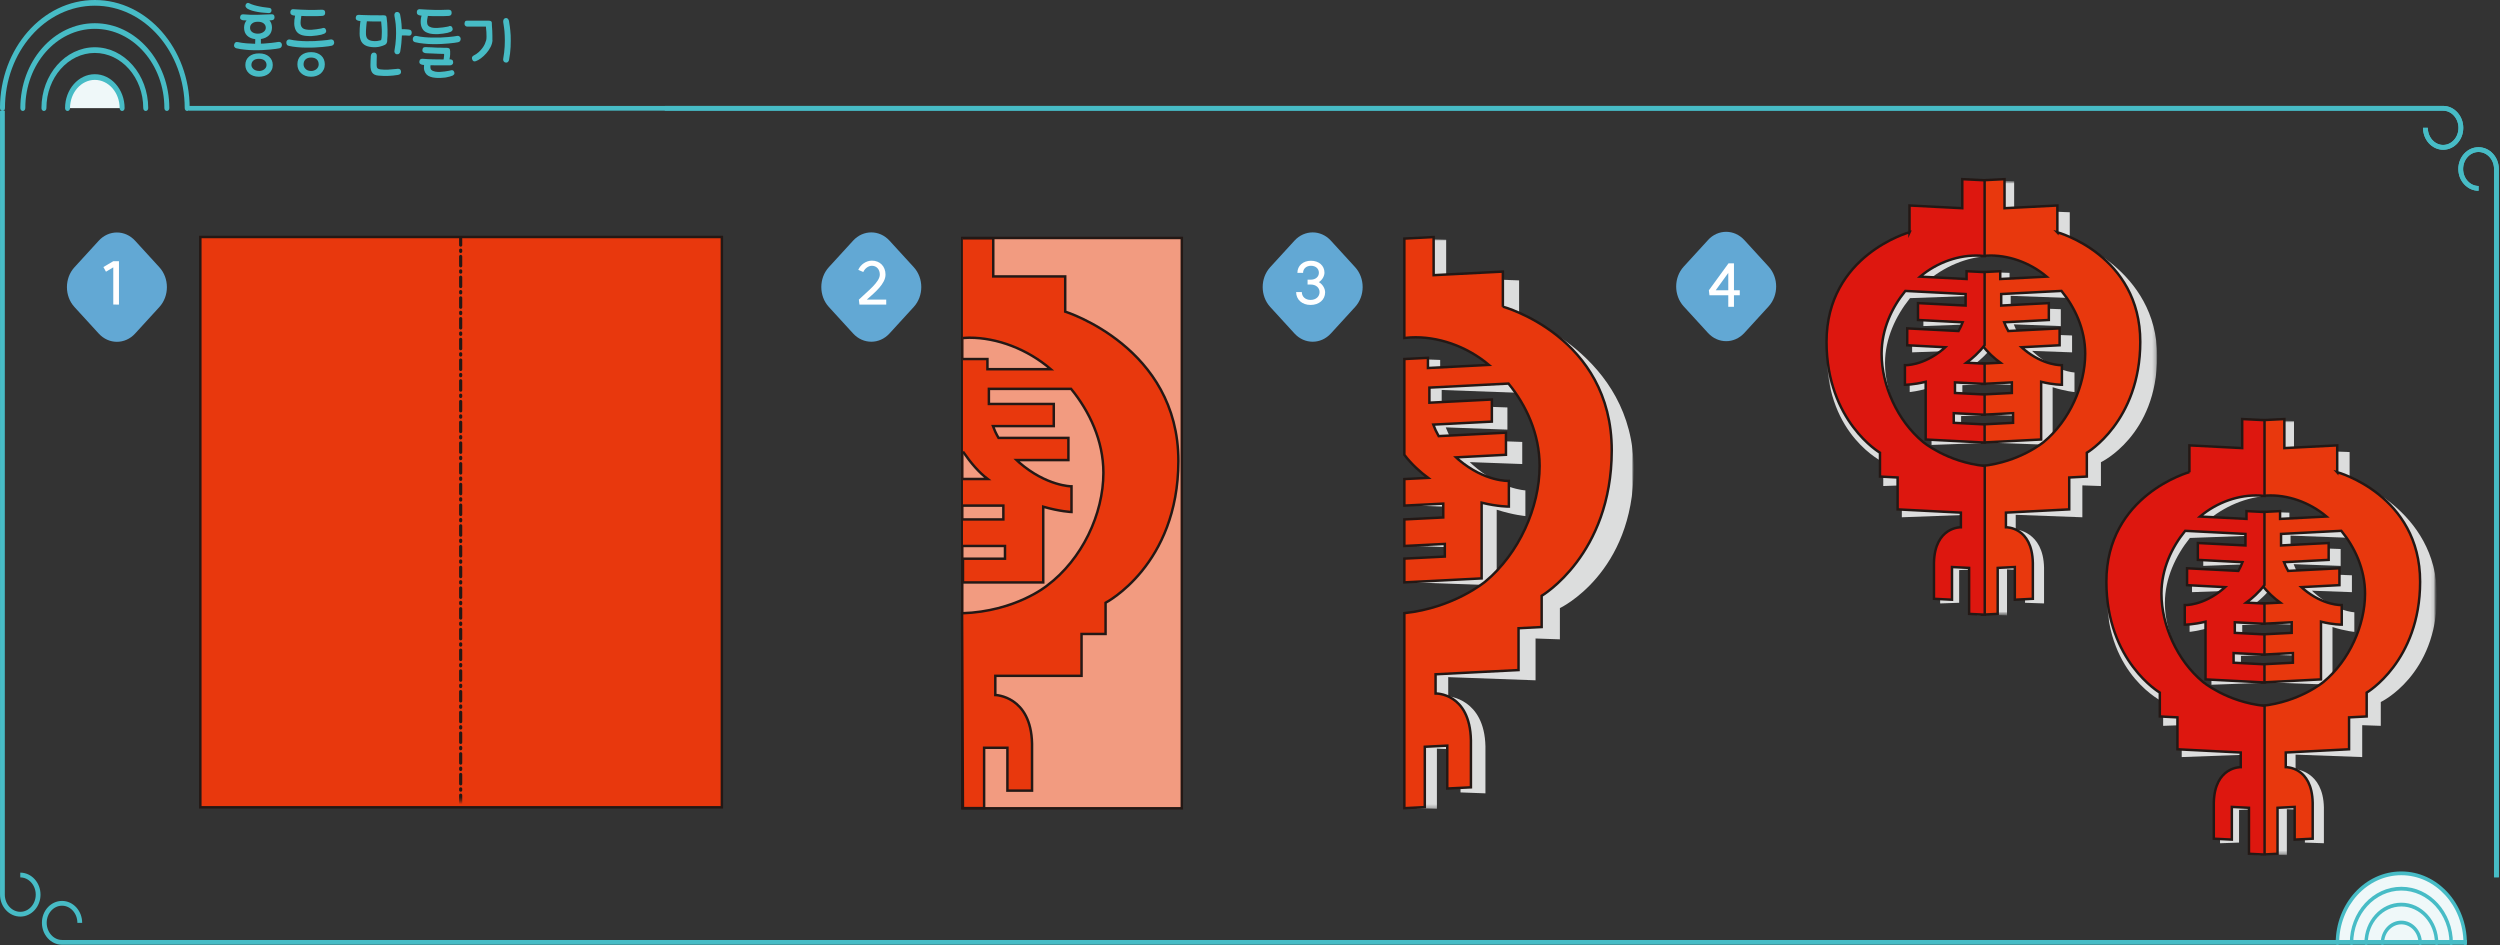 <svg width="701" height="265" viewBox="0 0 701 265" fill="none" xmlns="http://www.w3.org/2000/svg">
<rect x="0" y="0" width="701" height="265" fill="#333333" stroke="none"/>
<path d="M0 30.322C0 13.602 11.93 0 26.591 0C41.253 0 53.183 13.602 53.183 30.322C53.183 30.767 52.877 31.119 52.487 31.119C52.097 31.119 51.791 30.767 51.791 30.322C51.791 14.493 40.49 1.596 26.591 1.596C12.693 1.596 1.392 14.474 1.392 30.322C1.392 30.767 1.086 31.119 0.696 31.119C0.305 31.119 0 30.767 0 30.322Z" fill="#47BCC6"/>
<path d="M5.702 30.316C5.702 17.178 15.069 6.508 26.592 6.508C38.114 6.508 47.481 17.196 47.481 30.316C47.481 30.761 47.176 31.114 46.786 31.114C46.395 31.114 46.09 30.761 46.09 30.316C46.09 18.069 37.351 8.085 26.592 8.085C15.833 8.085 7.094 18.05 7.094 30.316C7.094 30.761 6.788 31.114 6.398 31.114C6.008 31.114 5.702 30.761 5.702 30.316Z" fill="#47BCC6"/>
<path d="M11.624 30.322C11.624 20.914 18.344 13.25 26.591 13.25C34.839 13.25 41.559 20.914 41.559 30.322C41.559 30.767 41.253 31.12 40.863 31.12C40.472 31.12 40.167 30.767 40.167 30.322C40.167 21.786 34.075 14.846 26.591 14.846C19.108 14.846 13.015 21.786 13.015 30.322C13.015 30.767 12.71 31.12 12.32 31.12C11.93 31.12 11.624 30.767 11.624 30.322Z" fill="#47BCC6"/>
<path d="M34.245 30.315C34.245 25.491 30.817 21.594 26.592 21.594C22.366 21.594 18.939 25.509 18.939 30.315" fill="#EFF8F9"/>
<path d="M18.242 30.324C18.242 25.073 21.992 20.805 26.591 20.805C31.19 20.805 34.94 25.073 34.94 30.324C34.94 30.77 34.635 31.122 34.245 31.122C33.854 31.122 33.549 30.77 33.549 30.324C33.549 25.945 30.426 22.401 26.591 22.401C22.756 22.401 19.634 25.963 19.634 30.324C19.634 30.77 19.328 31.122 18.938 31.122C18.548 31.122 18.242 30.77 18.242 30.324Z" fill="#47BCC6"/>
<path d="M0.679 31.047V250.85C0.679 253.893 2.953 256.343 5.702 256.343C8.451 256.343 10.691 253.875 10.691 250.85C10.691 247.825 8.434 245.357 5.685 245.357" stroke="#47BCC6" stroke-width="1.341" stroke-miterlimit="10"/>
<path d="M700 245.977V47.384C700 44.377 697.726 41.947 694.977 41.947C692.228 41.947 689.988 44.377 689.988 47.384C689.988 50.39 692.244 52.821 694.994 52.821M52.912 30.367H685.049C687.798 30.367 690.021 32.854 690.021 35.86C690.021 38.866 687.798 41.316 685.049 41.316C682.3 41.316 680.077 38.847 680.077 35.841" stroke="#47BCC6" stroke-width="1.341" stroke-miterlimit="10"/>
<path d="M699.999 245.977V47.384C699.999 44.377 697.725 41.947 694.976 41.947C692.227 41.947 689.987 44.377 689.987 47.384C689.987 50.39 692.244 52.821 694.993 52.821M186.412 30.367H685.066C687.815 30.367 690.038 32.854 690.038 35.86C690.038 38.866 687.815 41.316 685.066 41.316C682.317 41.316 680.094 38.847 680.094 35.841" stroke="#47BCC6" stroke-width="1.341" stroke-miterlimit="10"/>
<path d="M691.243 264.471C691.243 253.652 683.217 244.875 673.323 244.875C663.43 244.875 655.403 253.652 655.403 264.471" fill="#EFF8F9"/>
<path d="M654.928 264.467C654.928 253.37 663.175 244.352 673.323 244.352C683.471 244.352 691.718 253.37 691.718 264.467C691.718 264.764 691.497 265.005 691.226 265.005C690.954 265.005 690.751 264.764 690.751 264.467C690.751 253.964 682.928 245.409 673.323 245.409C663.718 245.409 655.895 253.964 655.895 264.467C655.895 264.764 655.674 265.005 655.42 265.005C655.165 265.005 654.945 264.764 654.945 264.467" fill="#47BCC6"/>
<path d="M687.306 264.467C687.306 256.024 681.044 249.195 673.34 249.195C665.636 249.195 659.374 256.043 659.374 264.467" fill="#EFF8F9"/>
<path d="M658.882 264.466C658.882 255.745 665.364 248.656 673.34 248.656C681.316 248.656 687.798 255.745 687.798 264.466C687.798 264.763 687.578 265.005 687.323 265.005C687.068 265.005 686.831 264.763 686.831 264.466C686.831 256.339 680.773 249.714 673.34 249.714C665.907 249.714 659.849 256.339 659.849 264.466C659.849 264.763 659.628 265.005 659.374 265.005C659.119 265.005 658.899 264.763 658.899 264.466" fill="#47BCC6"/>
<path d="M683.198 264.456C683.198 258.5 678.769 253.656 673.322 253.656C667.874 253.656 663.445 258.5 663.445 264.456" fill="#EFF8F9"/>
<path d="M662.972 264.455C662.972 258.202 667.621 253.117 673.34 253.117C679.059 253.117 683.709 258.202 683.709 264.455C683.709 264.752 683.488 264.993 683.217 264.993C682.945 264.993 682.741 264.752 682.741 264.455C682.741 258.795 678.533 254.175 673.34 254.175C668.148 254.175 663.939 258.777 663.939 264.455C663.939 264.752 663.718 264.993 663.464 264.993C663.209 264.993 662.989 264.752 662.989 264.455" fill="#47BCC6"/>
<path d="M678.616 264.462C678.616 261.27 676.241 258.672 673.322 258.672C670.403 258.672 668.027 261.27 668.027 264.462" fill="#EFF8F9"/>
<path d="M667.554 264.458C667.554 260.969 670.15 258.148 673.323 258.148C676.497 258.148 679.11 260.988 679.11 264.458C679.11 264.755 678.889 264.996 678.618 264.996C678.346 264.996 678.143 264.755 678.143 264.458C678.143 261.563 675.988 259.188 673.323 259.188C670.659 259.188 668.504 261.544 668.504 264.458C668.504 264.755 668.283 264.996 668.029 264.996C667.774 264.996 667.554 264.755 667.554 264.458Z" fill="#47BCC6"/>
<path d="M27.684 67.499L20.88 74.939C18.064 78.019 18.064 83.012 20.88 86.092L27.684 93.532C30.5 96.612 35.067 96.612 37.883 93.532L44.687 86.092C47.503 83.012 47.503 78.019 44.687 74.939L37.883 67.499C35.067 64.419 30.5 64.419 27.684 67.499Z" fill="#62A8D4"/>
<mask id="mask0_2_52014" style="mask-type:luminance" maskUnits="userSpaceOnUse" x="18" y="65" width="29" height="31">
<path d="M27.676 67.32L20.872 74.761C18.055 77.841 18.055 82.833 20.872 85.913L27.676 93.355C30.493 96.435 35.058 96.435 37.875 93.355L44.68 85.913C47.497 82.833 47.497 77.841 44.68 74.761L37.875 67.32C36.467 65.779 34.617 65 32.767 65C30.918 65 29.068 65.779 27.659 67.32" fill="white"/>
</mask>
<g mask="url(#mask0_2_52014)">
<path d="M33.359 73.232V85.409L31.763 85.392V74.962L29.714 76.188L28.992 74.878L31.78 73.232H33.359Z" fill="white"/>
</g>
<path d="M239.213 67.476L232.409 74.915C229.593 77.995 229.593 82.989 232.409 86.069L239.213 93.509C242.029 96.589 246.596 96.589 249.412 93.509L256.216 86.069C259.033 82.989 259.033 77.995 256.216 74.915L249.412 67.476C246.596 64.396 242.029 64.396 239.213 67.476Z" fill="#62A8D4"/>
<mask id="mask1_2_52014" style="mask-type:luminance" maskUnits="userSpaceOnUse" x="230" y="65" width="29" height="31">
<path d="M239.204 67.32L232.399 74.761C229.582 77.841 229.582 82.833 232.399 85.913L239.204 93.355C242.021 96.435 246.586 96.435 249.403 93.355L256.207 85.913C259.024 82.833 259.024 77.841 256.207 74.761L249.403 67.32C247.994 65.779 246.144 65 244.295 65C242.445 65 240.595 65.779 239.187 67.32" fill="white"/>
</mask>
<g mask="url(#mask1_2_52014)">
<path d="M240.823 84.015C243.258 81.663 246.701 79.093 246.701 76.994C246.701 75.55 245.794 74.525 244.484 74.525C243.51 74.525 242.519 75.247 242.065 76.272L240.655 75.667C241.31 74.139 242.905 73.081 244.484 73.081C246.735 73.081 248.297 74.693 248.297 76.994C248.297 79.564 245.357 81.982 243.04 84.015H248.498V85.409H240.991L240.823 84.015Z" fill="white"/>
</g>
<path d="M362.973 67.476L356.169 74.915C353.353 77.995 353.353 82.989 356.169 86.069L362.973 93.509C365.789 96.589 370.356 96.589 373.172 93.509L379.976 86.069C382.792 82.989 382.792 77.995 379.976 74.915L373.172 67.476C370.356 64.396 365.789 64.396 362.973 67.476Z" fill="#62A8D4"/>
<mask id="mask2_2_52014" style="mask-type:luminance" maskUnits="userSpaceOnUse" x="354" y="65" width="29" height="31">
<path d="M362.918 67.32L356.113 74.761C353.296 77.841 353.296 82.833 356.113 85.913L362.918 93.355C365.735 96.435 370.299 96.435 373.116 93.355L379.921 85.913C382.738 82.833 382.738 77.841 379.921 74.761L373.116 67.32C371.708 65.779 369.858 65 368.008 65C366.159 65 364.309 65.779 362.901 67.32" fill="white"/>
</mask>
<g mask="url(#mask2_2_52014)">
<path d="M369.818 79.11C370.91 79.749 371.565 80.941 371.565 81.966C371.565 84.031 369.886 85.509 367.484 85.509C365.116 85.509 363.436 84.015 363.436 81.898H365.032C365.032 83.192 366.039 84.099 367.484 84.099C368.962 84.099 370.003 83.192 370.003 81.898C370.003 80.655 368.979 79.782 367.517 79.782H366.644V78.422H367.534C368.878 78.422 369.818 77.615 369.818 76.49C369.818 75.331 368.911 74.525 367.601 74.525C366.291 74.525 365.384 75.348 365.384 76.507H363.789C363.789 74.508 365.367 73.114 367.601 73.114C369.818 73.114 371.38 74.492 371.38 76.44C371.38 77.364 370.809 78.472 369.818 79.11Z" fill="white"/>
</g>
<path d="M478.918 67.32L472.113 74.761C469.296 77.841 469.296 82.833 472.113 85.913L478.918 93.355C481.735 96.435 486.299 96.435 489.116 93.355L495.921 85.913C498.738 82.833 498.738 77.841 495.921 74.761L489.116 67.32C487.708 65.779 485.858 65 484.008 65C482.159 65 480.309 65.779 478.901 67.32" fill="#62A8D4"/>
<path d="M486.203 73.84V81.398H487.832V82.792H486.203V86.034H484.607V82.792H479.333L479.165 81.398L484.674 73.84H486.203ZM481.08 81.398H484.607V76.527L481.08 81.398Z" fill="white"/>
<path d="M691.736 264.238H17.395C14.646 264.238 12.423 261.751 12.423 258.745C12.423 255.739 14.646 253.289 17.395 253.289C20.144 253.289 22.367 255.757 22.367 258.763" stroke="#47BCC6" stroke-width="1.341" stroke-miterlimit="10"/>
<path d="M202.415 66.453H56.17V226.374H202.415V66.453Z" fill="#E8380D"/>
<path d="M202.415 66.453H56.17V226.374H202.415V66.453Z" stroke="#231815" stroke-width="0.696" stroke-miterlimit="10"/>
<path d="M331.384 66.727H269.818V226.648H331.384V66.727Z" fill="#F29B80"/>
<path d="M331.384 66.727H269.818V226.648H331.384V66.727Z" stroke="#231815" stroke-width="0.696" stroke-miterlimit="10"/>
<mask id="mask3_2_52014" style="mask-type:luminance" maskUnits="userSpaceOnUse" x="262" y="54" width="75" height="181">
<path d="M336.729 54.188H262.656V234.038H336.729V54.188Z" fill="white"/>
</mask>
<g mask="url(#mask3_2_52014)">
<path d="M270.022 141.771H281.341V145.649H270.022M270.022 126.628C272.262 129.876 274.519 132.492 276.946 134.311H270.022M270.022 94.785C270.616 94.748 271.21 94.692 271.821 94.692C279.627 94.692 288.061 97.884 294.645 103.525H276.878V100.668H270.005M270.022 153.09H281.799V156.653H270.022V163.315H292.524V142.086C297.241 143.441 300.449 143.57 300.449 143.57V136.371C300.449 136.371 293.525 136.371 285.77 129.672C285.515 129.449 285.295 129.226 285.057 129.004H299.583V122.787H279.983C279.305 121.618 278.795 120.505 278.422 119.484H295.477V113.268H277.285V109.037H300.33C305.489 115.364 309.392 123.566 309.392 132.566C309.392 144.183 303.384 156.876 293.593 164.205C293.593 164.205 284.803 171.461 269.768 171.962L270.005 226.593H275.945V209.669H282.478V221.694H289.385V208.537C289.113 195.121 279.084 194.88 279.084 194.88V189.498H303.266V177.77H310.003V169.012C310.003 169.012 330.366 158.527 330.417 129.3C330.468 97.309 298.684 87.381 298.684 87.381V77.509H278.507V66.82H269.988" fill="#E8380D"/>
<path d="M270.022 141.771H281.341V145.649H270.022M270.022 126.628C272.262 129.876 274.519 132.492 276.946 134.311H270.022M270.022 94.785C270.616 94.748 271.21 94.692 271.821 94.692C279.627 94.692 288.061 97.884 294.645 103.525H276.878V100.668H270.005M270.022 153.09H281.799V156.653H270.022V163.315H292.524V142.086C297.241 143.441 300.449 143.57 300.449 143.57V136.371C300.449 136.371 293.525 136.371 285.77 129.672C285.515 129.449 285.295 129.226 285.057 129.004H299.583V122.787H279.983C279.305 121.618 278.795 120.505 278.422 119.484H295.477V113.268H277.285V109.037H300.33C305.489 115.364 309.392 123.566 309.392 132.566C309.392 144.183 303.384 156.876 293.593 164.205C293.593 164.205 284.803 171.461 269.768 171.962L270.005 226.593H275.945V209.669H282.478V221.694H289.385V208.537C289.113 195.121 279.084 194.88 279.084 194.88V189.498H303.266V177.77H310.003V169.012C310.003 169.012 330.366 158.527 330.417 129.3C330.468 97.309 298.684 87.381 298.684 87.381V77.509H278.507V66.82H269.988" stroke="#231815" stroke-width="0.696" stroke-miterlimit="10"/>
</g>
<mask id="mask4_2_52014" style="mask-type:luminance" maskUnits="userSpaceOnUse" x="389" y="54" width="73" height="181">
<path d="M461.845 54.188H389.69V234.038H461.845V54.188Z" fill="white"/>
</mask>
<g mask="url(#mask4_2_52014)">
<g style="mix-blend-mode:multiply">
<mask id="mask5_2_52014" style="mask-type:luminance" maskUnits="userSpaceOnUse" x="396" y="66" width="63" height="161">
<path d="M458.094 66.875H396.867V226.852H458.094V66.875Z" fill="white"/>
</mask>
<g mask="url(#mask5_2_52014)">
<mask id="mask6_2_52014" style="mask-type:luminance" maskUnits="userSpaceOnUse" x="396" y="66" width="63" height="161">
<path d="M458.094 66.875H396.867V226.852H458.094V66.875Z" fill="white"/>
</mask>
<g mask="url(#mask6_2_52014)">
<path d="M425.954 88.493V78.621L405.505 77.879V67.191L396.851 66.875V94.747C397.478 94.747 398.259 94.747 398.7 94.747C406.608 95.025 415.144 98.533 421.83 104.434L403.825 103.784V100.926L396.851 100.667V127.518C399.023 130.431 401.653 132.862 403.876 134.588L396.851 134.328V141.77L408.339 142.196V146.075L396.851 145.648V153.089L408.814 153.534V157.079L396.851 156.652V163.314L419.675 164.149V142.92C424.443 144.442 427.718 144.701 427.718 144.701V137.501C427.718 137.501 420.71 137.242 412.853 130.264C412.598 130.042 412.378 129.801 412.123 129.578L426.836 130.116V123.918L406.981 123.194C406.303 122.007 405.777 120.875 405.386 119.836L422.678 120.467V114.25L404.249 113.582V109.351L427.6 110.205C432.826 116.718 436.78 125.069 436.78 134.068C436.78 145.685 430.688 158.155 420.778 165.114C420.778 165.114 411.546 171.72 396.868 171.943V226.629L402.909 226.852V209.928L409.527 210.169V222.194L416.518 222.454V209.297C416.247 195.881 406.082 195.25 406.082 195.25V189.868L430.569 190.759V179.031L437.391 179.272V170.514C437.391 170.514 458.026 160.79 458.077 131.545C458.128 99.553 425.937 88.456 425.937 88.456" fill="#DCDDDD"/>
</g>
</g>
</g>
<path d="M421.405 86.027V76.155L401.992 77.157V66.469L393.778 66.896V94.768C394.372 94.712 395.119 94.638 395.526 94.619C403.027 94.23 411.155 96.994 417.502 102.32L400.396 103.192V100.335L393.778 100.669V127.52C395.832 130.248 398.343 132.438 400.447 133.996L393.778 134.33V141.772L404.69 141.215V145.093L393.778 145.65V153.091L405.131 152.516V156.06L393.778 156.635V163.297L415.449 162.184V140.955C419.979 142.068 423.085 142.05 423.085 142.05V134.85C423.085 134.85 416.433 135.184 408.966 128.875C408.729 128.671 408.508 128.448 408.287 128.244L422.27 127.52V121.322L403.4 122.287C402.755 121.155 402.263 120.079 401.89 119.058L418.316 118.223V112.025L400.804 112.916V108.685L422.983 107.553C427.938 113.621 431.706 121.638 431.706 130.638C431.706 142.254 425.936 155.225 416.501 163.056C416.501 163.056 407.727 170.442 393.778 171.926V226.612L399.514 226.315V209.392L405.81 209.076V221.101L412.445 220.767V207.61C412.19 194.213 402.535 194.454 402.535 194.454V189.072L425.8 187.885V176.157L432.283 175.823V167.064C432.283 167.064 451.882 155.578 451.933 126.332C451.984 94.341 421.405 85.99 421.405 85.99" fill="#E8380D"/>
<path d="M421.405 86.027V76.155L401.992 77.157V66.469L393.778 66.896V94.768C394.372 94.712 395.119 94.638 395.526 94.619C403.027 94.23 411.155 96.994 417.502 102.32L400.396 103.192V100.335L393.778 100.669V127.52C395.832 130.248 398.343 132.438 400.447 133.996L393.778 134.33V141.772L404.69 141.215V145.093L393.778 145.65V153.091L405.131 152.516V156.06L393.778 156.635V163.297L415.449 162.184V140.955C419.979 142.068 423.085 142.05 423.085 142.05V134.85C423.085 134.85 416.433 135.184 408.966 128.875C408.729 128.671 408.508 128.448 408.287 128.244L422.27 127.52V121.322L403.4 122.287C402.755 121.155 402.263 120.079 401.89 119.058L418.316 118.223V112.025L400.804 112.916V108.685L422.983 107.553C427.938 113.621 431.706 121.638 431.706 130.638C431.706 142.254 425.936 155.225 416.501 163.056C416.501 163.056 407.727 170.442 393.778 171.926V226.612L399.514 226.315V209.392L405.81 209.076V221.101L412.445 220.767V207.61C412.19 194.213 402.535 194.454 402.535 194.454V189.072L425.8 187.885V176.157L432.283 175.823V167.064C432.283 167.064 451.882 155.578 451.933 126.332C451.984 94.341 421.405 85.99 421.405 85.99V86.027Z" stroke="#231815" stroke-width="0.696" stroke-miterlimit="10"/>
</g>
<mask id="mask7_2_52014" style="mask-type:luminance" maskUnits="userSpaceOnUse" x="510" y="46" width="173" height="195">
<path d="M682.859 46.805H510.65V240.035H682.859V46.805Z" fill="white"/>
</mask>
<g mask="url(#mask7_2_52014)">
<g style="mix-blend-mode:multiply">
<mask id="mask8_2_52014" style="mask-type:luminance" maskUnits="userSpaceOnUse" x="558" y="50" width="47" height="123">
<path d="M604.867 50.57H558.166V172.562H604.867V50.57Z" fill="white"/>
</mask>
<g mask="url(#mask8_2_52014)">
<mask id="mask9_2_52014" style="mask-type:luminance" maskUnits="userSpaceOnUse" x="558" y="50" width="47" height="123">
<path d="M604.867 50.57H558.166V172.562H604.867V50.57Z" fill="white"/>
</mask>
<g mask="url(#mask9_2_52014)">
<path d="M580.362 67.049V59.515L564.767 58.958V50.812L558.166 50.57V71.818C558.658 71.818 559.235 71.818 559.575 71.818C565.599 72.04 572.115 74.713 577.206 79.203L563.478 78.702V76.513L558.166 76.327V96.813C559.812 99.04 561.831 100.877 563.528 102.195L558.166 102.009V107.688L566.922 108.003V110.972L558.166 110.657V116.335L567.279 116.669V119.378L558.166 119.044V124.129L575.56 124.76V108.578C579.191 109.729 581.686 109.933 581.686 109.933V104.44C581.686 104.44 576.341 104.236 570.35 98.91C570.147 98.725 569.977 98.558 569.79 98.391L581.007 98.799V94.067L565.87 93.51C565.344 92.601 564.954 91.748 564.665 90.95L577.851 91.432V86.7L563.8 86.18V82.952L581.601 83.601C585.589 88.574 588.61 94.939 588.61 101.805C588.61 110.657 583.977 120.158 576.408 125.483C576.408 125.483 569.366 130.512 558.166 130.698V172.394L562.765 172.562V159.665L567.822 159.85V169.017L573.15 169.203V159.164C572.947 148.939 565.208 148.456 565.208 148.456V144.355L583.892 145.042V136.098L589.102 136.283V129.603C589.102 129.603 604.833 122.18 604.867 99.894C604.9 75.51 580.362 67.049 580.362 67.049Z" fill="#DCDDDD"/>
</g>
</g>
</g>
<g style="mix-blend-mode:multiply">
<mask id="mask10_2_52014" style="mask-type:luminance" maskUnits="userSpaceOnUse" x="512" y="50" width="48" height="123">
<path d="M559.016 50.57H512.315V172.562H559.016V50.57Z" fill="white"/>
</mask>
<g mask="url(#mask10_2_52014)">
<mask id="mask11_2_52014" style="mask-type:luminance" maskUnits="userSpaceOnUse" x="512" y="50" width="48" height="123">
<path d="M559.017 50.57H512.316V172.562H559.017V50.57Z" fill="white"/>
</mask>
<g mask="url(#mask11_2_52014)">
<path d="M536.821 67.049V59.515L552.399 58.958V50.812L559 50.57V71.818C558.508 71.818 557.931 71.818 557.592 71.818C551.568 72.04 545.051 74.713 539.96 79.203L553.689 78.702V76.513L559 76.327V96.813C557.354 99.04 555.335 100.877 553.638 102.195L559 102.009V107.688L550.244 108.003V110.972L559 110.657V116.335L549.888 116.669V119.378L559 119.044V124.129L541.606 124.76V108.578C537.975 109.729 535.48 109.933 535.48 109.933V104.44C535.48 104.44 540.826 104.236 546.816 98.91C547.02 98.725 547.19 98.558 547.376 98.391L536.159 98.799V94.067L551.296 93.51C551.822 92.601 552.213 91.748 552.501 90.95L539.316 91.432V86.7L553.366 86.18V82.952L535.565 83.601C531.577 88.574 528.557 94.939 528.557 101.805C528.557 110.657 533.189 120.158 540.758 125.483C540.758 125.483 547.8 130.512 559 130.698V172.394L554.402 172.562V159.665L549.345 159.85V169.017L544.016 169.203V159.164C544.22 148.939 551.958 148.456 551.958 148.456V144.355L533.274 145.042V136.098L528.065 136.283V129.603C528.065 129.603 512.334 122.18 512.3 99.894C512.266 75.51 536.821 67.049 536.821 67.049Z" fill="#DCDDDD"/>
</g>
</g>
</g>
<path d="M576.885 65.154V57.62L562.07 58.381V50.234L555.808 50.55V71.797C556.267 71.76 556.827 71.704 557.149 71.686C562.868 71.389 569.062 73.504 573.898 77.568L560.865 78.236V76.047L555.808 76.306V96.774C557.37 98.853 559.287 100.541 560.899 101.71L555.808 101.97V107.649L564.124 107.222V110.191L555.808 110.618V116.296L564.463 115.851V118.56L555.808 119.005V124.09L572.337 123.236V107.055C575.799 107.908 578.157 107.89 578.157 107.89V102.397C578.157 102.397 573.083 102.657 567.382 97.851C567.195 97.702 567.042 97.535 566.856 97.368L577.513 96.811V92.079L563.122 92.822C562.63 91.968 562.257 91.133 561.968 90.372L574.492 89.723V84.991L561.137 85.677V82.449L578.039 81.576C581.823 86.216 584.691 92.321 584.691 99.187C584.691 108.038 580.279 117.947 573.1 123.904C573.1 123.904 566.414 129.545 555.774 130.659V172.355L560.153 172.133V159.236L564.955 158.995V168.162L570.012 167.902V157.863C569.808 147.657 562.46 147.842 562.46 147.842V143.741L580.211 142.832V133.888L585.149 133.628V126.947C585.149 126.947 600.099 118.189 600.133 95.884C600.167 71.5 576.851 65.117 576.851 65.117" fill="#E8380D"/>
<path d="M576.885 65.154V57.62L562.07 58.381V50.234L555.808 50.55V71.797C556.267 71.76 556.827 71.704 557.149 71.686C562.868 71.389 569.062 73.504 573.898 77.568L560.865 78.236V76.047L555.808 76.306V96.774C557.37 98.853 559.287 100.541 560.899 101.71L555.808 101.97V107.649L564.124 107.222V110.191L555.808 110.618V116.296L564.463 115.851V118.56L555.808 119.005V124.09L572.337 123.236V107.055C575.799 107.908 578.157 107.89 578.157 107.89V102.397C578.157 102.397 573.083 102.657 567.382 97.851C567.195 97.702 567.042 97.535 566.856 97.368L577.513 96.811V92.079L563.122 92.822C562.63 91.968 562.257 91.133 561.968 90.372L574.492 89.723V84.991L561.137 85.677V82.449L578.039 81.576C581.823 86.216 584.691 92.321 584.691 99.187C584.691 108.038 580.279 117.947 573.1 123.904C573.1 123.904 566.414 129.545 555.774 130.659V172.355L560.153 172.133V159.236L564.955 158.995V168.162L570.012 167.902V157.863C569.808 147.657 562.46 147.842 562.46 147.842V143.741L580.211 142.832V133.888L585.149 133.628V126.947C585.149 126.947 600.099 118.189 600.133 95.884C600.167 71.5 576.851 65.117 576.851 65.117L576.885 65.154Z" stroke="#231815" stroke-width="0.696" stroke-miterlimit="10"/>
<path d="M535.428 65.154V57.62L550.225 58.381V50.234L556.487 50.55V71.797C556.029 71.76 555.469 71.704 555.146 71.686C549.428 71.389 543.234 73.504 538.397 77.568L551.43 78.236V76.047L556.487 76.306V96.774C554.926 98.853 553.008 100.541 551.396 101.71L556.487 101.97V107.649L548.172 107.222V110.191L556.487 110.618V116.296L547.832 115.851V118.56L556.487 119.005V124.09L539.958 123.236V107.055C536.497 107.908 534.138 107.89 534.138 107.89V102.397C534.138 102.397 539.212 102.657 544.914 97.851C545.1 97.702 545.253 97.535 545.44 97.368L534.783 96.811V92.079L549.173 92.822C549.665 91.968 550.038 91.133 550.327 90.372L537.803 89.723V84.991L551.158 85.677V82.449L534.257 81.576C530.472 86.216 527.605 92.321 527.605 99.187C527.605 108.038 532.017 117.947 539.195 123.904C539.195 123.904 545.881 129.545 556.521 130.659V172.355L552.143 172.133V159.236L547.34 158.995V168.162L542.283 167.902V157.863C542.487 147.657 549.835 147.842 549.835 147.842V143.741L532.085 142.832V133.888L527.146 133.628V126.947C527.146 126.947 512.196 118.189 512.162 95.884C512.128 71.5 535.445 65.117 535.445 65.117" fill="#DD170F"/>
<path d="M535.428 65.154V57.62L550.225 58.381V50.234L556.487 50.55V71.797C556.029 71.76 555.469 71.704 555.146 71.686C549.428 71.389 543.234 73.504 538.397 77.568L551.43 78.236V76.047L556.487 76.306V96.774C554.926 98.853 553.008 100.541 551.396 101.71L556.487 101.97V107.649L548.172 107.222V110.191L556.487 110.618V116.296L547.832 115.851V118.56L556.487 119.005V124.09L539.958 123.236V107.055C536.497 107.908 534.138 107.89 534.138 107.89V102.397C534.138 102.397 539.212 102.657 544.914 97.851C545.1 97.702 545.253 97.535 545.44 97.368L534.783 96.811V92.079L549.173 92.822C549.665 91.968 550.038 91.133 550.327 90.372L537.803 89.723V84.991L551.158 85.677V82.449L534.257 81.576C530.472 86.216 527.605 92.321 527.605 99.187C527.605 108.038 532.017 117.947 539.195 123.904C539.195 123.904 545.881 129.545 556.521 130.659V172.355L552.143 172.133V159.236L547.34 158.995V168.162L542.283 167.902V157.863C542.487 147.657 549.835 147.842 549.835 147.842V143.741L532.085 142.832V133.888L527.146 133.628V126.947C527.146 126.947 512.196 118.189 512.162 95.884C512.128 71.5 535.445 65.117 535.445 65.117L535.428 65.154Z" stroke="#231815" stroke-width="0.696" stroke-miterlimit="10"/>
<g style="mix-blend-mode:multiply">
<mask id="mask12_2_52014" style="mask-type:luminance" maskUnits="userSpaceOnUse" x="636" y="117" width="48" height="123">
<path d="M683.352 117.805H636.651V239.796H683.352V117.805Z" fill="white"/>
</mask>
<g mask="url(#mask12_2_52014)">
<mask id="mask13_2_52014" style="mask-type:luminance" maskUnits="userSpaceOnUse" x="636" y="117" width="48" height="123">
<path d="M683.353 117.805H636.652V239.796H683.353V117.805Z" fill="white"/>
</mask>
<g mask="url(#mask13_2_52014)">
<path d="M658.832 134.291V126.757L643.237 126.2V118.054L636.636 117.812V139.06C637.111 139.06 637.705 139.06 638.044 139.06C644.068 139.283 650.585 141.955 655.676 146.445L641.947 145.944V143.755L636.636 143.569V164.056C638.282 166.282 640.301 168.12 641.998 169.437L636.636 169.251V174.93L645.392 175.245V178.214L636.636 177.899V183.577L645.748 183.911V186.62L636.636 186.286V191.371L654.03 192.002V175.821C657.661 176.971 660.156 177.175 660.156 177.175V171.682C660.156 171.682 654.81 171.478 648.82 166.152C648.616 165.967 648.447 165.8 648.26 165.633L659.477 166.041V161.309L644.34 160.753C643.814 159.843 643.424 158.99 643.135 158.192L656.321 158.674V153.942L642.27 153.423V150.194L660.071 150.843C664.059 155.816 667.079 162.181 667.079 169.047C667.079 177.899 662.447 187.4 654.878 192.726C654.878 192.726 647.836 197.754 636.636 197.94V239.637L641.234 239.804V226.907L646.291 227.092V236.259L651.62 236.445V226.406C651.416 216.181 643.678 215.699 643.678 215.699V211.598L662.362 212.284V203.34L667.571 203.526V196.845C667.571 196.845 683.302 189.422 683.336 167.136C683.37 142.753 658.832 134.291 658.832 134.291Z" fill="#DCDDDD"/>
</g>
</g>
</g>
<g style="mix-blend-mode:multiply">
<mask id="mask14_2_52014" style="mask-type:luminance" maskUnits="userSpaceOnUse" x="590" y="117" width="48" height="123">
<path d="M637.482 117.805H590.781V239.796H637.482V117.805Z" fill="white"/>
</mask>
<g mask="url(#mask14_2_52014)">
<mask id="mask15_2_52014" style="mask-type:luminance" maskUnits="userSpaceOnUse" x="590" y="117" width="48" height="123">
<path d="M637.481 117.805H590.78V239.796H637.481V117.805Z" fill="white"/>
</mask>
<g mask="url(#mask15_2_52014)">
<path d="M615.302 134.291V126.757L630.88 126.2V118.054L637.481 117.812V139.06C636.989 139.06 636.412 139.06 636.072 139.06C630.048 139.283 623.532 141.955 618.441 146.445L632.169 145.944V143.755L637.481 143.569V164.056C635.835 166.282 633.815 168.12 632.118 169.437L637.481 169.251V174.93L628.724 175.245V178.214L637.481 177.899V183.577L628.368 183.911V186.62L637.481 186.286V191.371L620.087 192.002V175.821C616.455 176.971 613.961 177.175 613.961 177.175V171.682C613.961 171.682 619.306 171.478 625.297 166.152C625.5 165.967 625.67 165.8 625.857 165.633L614.64 166.041V161.309L629.777 160.753C630.303 159.843 630.693 158.99 630.981 158.192L617.796 158.674V153.942L631.847 153.423V150.194L614.046 150.843C610.058 155.816 607.037 162.181 607.037 169.047C607.037 177.899 611.67 187.4 619.238 192.726C619.238 192.726 626.281 197.754 637.481 197.94V239.637L632.882 239.804V226.907L627.825 227.092V236.259L622.497 236.445V226.406C622.7 216.181 630.438 215.699 630.438 215.699V211.598L611.755 212.284V203.34L606.545 203.526V196.845C606.545 196.845 590.814 189.422 590.78 167.136C590.746 142.753 615.302 134.291 615.302 134.291Z" fill="#DCDDDD"/>
</g>
</g>
</g>
<path d="M655.351 132.419V124.885L640.537 125.646V117.5L634.275 117.815V139.063C634.733 139.026 635.293 138.97 635.616 138.951C641.335 138.655 647.528 140.77 652.365 144.834L639.332 145.502V143.312L634.275 143.572V164.04C635.836 166.118 637.754 167.807 639.366 168.976L634.275 169.236V174.914L642.59 174.487V177.456L634.275 177.883V183.562L642.93 183.116V185.825L634.275 186.271V191.355L650.804 190.502V174.32C654.265 175.174 656.624 175.155 656.624 175.155V169.663C656.624 169.663 651.55 169.922 645.849 165.116C645.662 164.968 645.509 164.801 645.322 164.634L655.979 164.077V159.345L641.589 160.087C641.097 159.215 640.724 158.399 640.435 157.638L652.959 156.988V152.257L639.604 152.943V149.714L656.505 148.842C660.29 153.481 663.158 159.586 663.158 166.452C663.158 175.304 658.745 185.213 651.567 191.17C651.567 191.17 644.881 196.811 634.241 197.924V239.621L638.619 239.398V226.502L643.422 226.26V235.427L648.479 235.168V225.128C648.275 214.922 640.927 215.108 640.927 215.108V211.007L658.678 210.098V201.153L663.616 200.893V194.213C663.616 194.213 678.566 185.454 678.6 163.149C678.634 138.766 655.318 132.382 655.318 132.382" fill="#E8380D"/>
<path d="M655.351 132.419V124.885L640.537 125.646V117.5L634.275 117.815V139.063C634.733 139.026 635.293 138.97 635.616 138.951C641.335 138.655 647.528 140.77 652.365 144.834L639.332 145.502V143.312L634.275 143.572V164.04C635.836 166.118 637.754 167.807 639.366 168.976L634.275 169.236V174.914L642.59 174.487V177.456L634.275 177.883V183.562L642.93 183.116V185.825L634.275 186.271V191.355L650.804 190.502V174.32C654.265 175.174 656.624 175.155 656.624 175.155V169.663C656.624 169.663 651.55 169.922 645.849 165.116C645.662 164.968 645.509 164.801 645.322 164.634L655.979 164.077V159.345L641.589 160.087C641.097 159.215 640.724 158.399 640.435 157.638L652.959 156.988V152.257L639.604 152.943V149.714L656.505 148.842C660.29 153.481 663.158 159.586 663.158 166.452C663.158 175.304 658.745 185.213 651.567 191.17C651.567 191.17 644.881 196.811 634.241 197.924V239.621L638.619 239.398V226.502L643.422 226.26V235.427L648.479 235.168V225.128C648.275 214.922 640.927 215.108 640.927 215.108V211.007L658.678 210.098V201.153L663.616 200.893V194.213C663.616 194.213 678.566 185.454 678.6 163.149C678.634 138.766 655.318 132.382 655.318 132.382L655.351 132.419Z" stroke="#231815" stroke-width="0.696" stroke-miterlimit="10"/>
<path d="M613.912 132.419V124.885L628.71 125.646V117.5L634.972 117.815V139.063C634.513 139.026 633.953 138.97 633.631 138.951C627.912 138.655 621.718 140.77 616.882 144.834L629.915 145.502V143.312L634.955 143.572V164.04C633.394 166.118 631.476 167.807 629.864 168.976L634.955 169.236V174.914L626.64 174.487V177.456L634.955 177.883V183.562L626.3 183.116V185.825L634.955 186.271V191.355L618.426 190.502V174.32C614.964 175.174 612.606 175.155 612.606 175.155V169.663C612.606 169.663 617.68 169.922 623.381 165.116C623.568 164.968 623.721 164.801 623.907 164.634L613.25 164.077V159.345L627.641 160.087C628.133 159.215 628.506 158.399 628.795 157.638L616.271 156.988V152.257L629.626 152.943V149.714L612.724 148.842C608.94 153.481 606.072 159.586 606.072 166.452C606.072 175.304 610.484 185.213 617.663 191.17C617.663 191.17 624.349 196.811 634.989 197.924V239.621L630.611 239.398V226.502L625.808 226.26V235.427L620.751 235.168V225.128C620.955 214.922 628.303 215.108 628.303 215.108V211.007L610.552 210.098V201.153L605.614 200.893V194.213C605.614 194.213 590.664 185.454 590.63 163.149C590.596 138.766 613.912 132.382 613.912 132.382" fill="#DD170F"/>
<path d="M613.912 132.419V124.885L628.71 125.646V117.5L634.972 117.815V139.063C634.513 139.026 633.953 138.97 633.631 138.951C627.912 138.655 621.718 140.77 616.882 144.834L629.915 145.502V143.312L634.955 143.572V164.04C633.394 166.118 631.476 167.807 629.864 168.976L634.955 169.236V174.914L626.64 174.487V177.456L634.955 177.883V183.562L626.3 183.116V185.825L634.955 186.271V191.355L618.426 190.502V174.32C614.964 175.174 612.606 175.155 612.606 175.155V169.663C612.606 169.663 617.68 169.922 623.381 165.116C623.568 164.968 623.721 164.801 623.907 164.634L613.25 164.077V159.345L627.641 160.087C628.133 159.215 628.506 158.399 628.795 157.638L616.271 156.988V152.257L629.626 152.943V149.714L612.724 148.842C608.94 153.481 606.072 159.586 606.072 166.452C606.072 175.304 610.484 185.213 617.663 191.17C617.663 191.17 624.349 196.811 634.989 197.924V239.621L630.611 239.398V226.502L625.808 226.26V235.427L620.751 235.168V225.128C620.955 214.922 628.303 215.108 628.303 215.108V211.007L610.552 210.098V201.153L605.614 200.893V194.213C605.614 194.213 590.664 185.454 590.63 163.149C590.596 138.766 613.912 132.382 613.912 132.382V132.419Z" stroke="#231815" stroke-width="0.696" stroke-miterlimit="10"/>
</g>
<path d="M65.673 12.501C65.724 12.204 65.843 12 66.03 11.888C66.216 11.777 66.42 11.74 66.657 11.796C67.404 11.963 68.202 12.074 69.067 12.148C69.933 12.222 70.747 12.259 71.545 12.278C71.545 12.111 71.562 11.888 71.562 11.647C71.562 11.406 71.562 11.183 71.579 10.979C70.611 10.868 69.848 10.534 69.288 9.996C68.728 9.457 68.439 8.715 68.439 7.769C68.439 6.952 68.677 6.266 69.135 5.728C68.982 5.728 68.813 5.709 68.66 5.709C68.507 5.709 68.354 5.709 68.185 5.69C67.93 5.653 67.71 5.579 67.54 5.431C67.353 5.301 67.285 5.059 67.336 4.725C67.421 4.206 67.727 3.983 68.253 4.02C69.491 4.132 70.798 4.187 72.173 4.15C73.547 4.113 74.871 4.076 76.16 4.002C76.704 3.965 76.975 4.243 76.975 4.855C76.975 5.356 76.72 5.616 76.211 5.672C76.109 5.672 76.025 5.69 75.906 5.709C75.804 5.709 75.685 5.709 75.567 5.709C76.042 6.266 76.262 6.952 76.262 7.769C76.262 8.214 76.177 8.622 76.025 8.993C75.872 9.365 75.651 9.68 75.38 9.94C75.091 10.2 74.769 10.422 74.396 10.589C74.022 10.756 73.598 10.886 73.157 10.942V12.241C73.7 12.241 74.243 12.204 74.752 12.148C75.278 12.111 75.753 12.055 76.194 12.018C76.619 11.981 76.992 11.925 77.314 11.87C77.637 11.814 77.874 11.777 78.027 11.758C78.299 11.703 78.536 11.758 78.74 11.925C78.944 12.092 79.045 12.334 79.045 12.631C79.045 12.872 78.977 13.057 78.859 13.224C78.74 13.391 78.553 13.484 78.35 13.54C78.146 13.577 77.823 13.633 77.365 13.707C76.907 13.781 76.364 13.837 75.736 13.892C75.091 13.948 74.396 14.004 73.615 14.041C72.834 14.078 72.037 14.097 71.205 14.078C70.374 14.078 69.542 14.022 68.694 13.93C67.845 13.855 67.048 13.725 66.267 13.54C66.081 13.503 65.911 13.391 65.775 13.206C65.622 13.02 65.588 12.779 65.639 12.501H65.673ZM72.648 14.969C73.853 14.969 74.786 15.284 75.465 15.897C76.144 16.509 76.483 17.288 76.483 18.235C76.483 18.754 76.381 19.2 76.177 19.608C75.974 20.016 75.702 20.35 75.363 20.647C75.023 20.925 74.599 21.148 74.124 21.297C73.649 21.445 73.14 21.519 72.597 21.519C72.003 21.519 71.477 21.426 71.002 21.259C70.526 21.092 70.136 20.851 69.814 20.554C69.474 20.239 69.22 19.905 69.05 19.497C68.88 19.107 68.796 18.68 68.796 18.235C68.796 17.251 69.135 16.453 69.831 15.859C70.526 15.266 71.46 14.969 72.648 14.969ZM69.322 2.387C69.169 2.295 69.033 2.146 68.914 1.942C68.796 1.756 68.796 1.534 68.897 1.292C68.965 1.125 69.084 0.977 69.254 0.884C69.424 0.791 69.593 0.773 69.78 0.866C70.255 1.107 70.747 1.292 71.256 1.441C71.782 1.589 72.291 1.719 72.817 1.812C73.326 1.923 73.819 1.998 74.294 2.053C74.769 2.109 75.21 2.165 75.6 2.22C75.787 2.257 75.923 2.332 76.025 2.499C76.126 2.647 76.16 2.833 76.126 3.037C76.042 3.482 75.77 3.686 75.312 3.668C74.854 3.631 74.379 3.594 73.853 3.556C73.326 3.519 72.8 3.445 72.274 3.352C71.748 3.259 71.222 3.148 70.713 3C70.204 2.851 69.746 2.647 69.305 2.406L69.322 2.387ZM72.325 9.439C72.597 9.439 72.851 9.402 73.123 9.327C73.394 9.253 73.632 9.142 73.836 8.993C74.039 8.864 74.209 8.697 74.328 8.492C74.463 8.288 74.531 8.066 74.531 7.806C74.531 7.286 74.328 6.878 73.937 6.563C73.53 6.247 73.004 6.099 72.308 6.099C71.613 6.099 71.103 6.247 70.713 6.563C70.306 6.878 70.119 7.286 70.119 7.806C70.119 8.325 70.323 8.697 70.713 8.993C71.12 9.29 71.647 9.439 72.308 9.439H72.325ZM72.614 19.905C72.885 19.905 73.14 19.868 73.394 19.794C73.649 19.719 73.87 19.608 74.073 19.459C74.277 19.311 74.43 19.144 74.548 18.94C74.667 18.736 74.735 18.494 74.735 18.235C74.735 17.715 74.548 17.288 74.192 16.973C73.819 16.657 73.293 16.49 72.614 16.49C71.935 16.49 71.426 16.657 71.053 16.973C70.679 17.288 70.493 17.715 70.493 18.235C70.493 18.439 70.543 18.643 70.645 18.828C70.747 19.014 70.883 19.2 71.07 19.367C71.239 19.515 71.46 19.645 71.714 19.738C71.969 19.831 72.274 19.886 72.614 19.886V19.905ZM80.284 11.777C80.318 11.536 80.437 11.332 80.64 11.202C80.827 11.072 81.048 11.035 81.268 11.072C81.981 11.239 82.745 11.35 83.542 11.424C84.34 11.499 85.12 11.536 85.918 11.554C86.699 11.554 87.462 11.554 88.209 11.517C88.939 11.48 89.617 11.424 90.228 11.369C90.822 11.332 91.348 11.276 91.772 11.22C92.214 11.165 92.502 11.109 92.689 11.072C92.96 11.016 93.181 11.072 93.385 11.22C93.588 11.387 93.69 11.629 93.707 11.944C93.707 12.167 93.639 12.352 93.52 12.501C93.402 12.649 93.232 12.761 93.028 12.816C92.859 12.853 92.536 12.909 92.095 12.983C91.637 13.057 91.094 13.113 90.432 13.169C89.77 13.224 89.057 13.28 88.277 13.317C87.496 13.354 86.682 13.373 85.833 13.354C84.985 13.354 84.153 13.299 83.305 13.224C82.456 13.15 81.676 13.02 80.946 12.853C80.691 12.798 80.505 12.668 80.403 12.445C80.301 12.241 80.267 12.018 80.301 11.777H80.284ZM90.398 7.88C90.653 7.806 90.856 7.806 91.026 7.88C91.196 7.954 91.314 8.121 91.416 8.418C91.501 8.659 91.484 8.882 91.382 9.049C91.28 9.216 91.128 9.346 90.907 9.457C90.704 9.55 90.415 9.643 90.059 9.736C89.685 9.829 89.278 9.903 88.82 9.958C88.345 10.033 87.87 10.07 87.36 10.107C86.851 10.126 86.359 10.107 85.884 10.07C84.357 9.958 83.373 9.402 82.897 8.4C82.422 7.416 82.371 6.061 82.745 4.373C82.711 4.373 82.66 4.373 82.609 4.373C82.558 4.373 82.473 4.373 82.32 4.336C82.049 4.299 81.828 4.206 81.642 4.057C81.455 3.89 81.387 3.649 81.404 3.334C81.438 3.037 81.54 2.833 81.727 2.703C81.913 2.573 82.151 2.536 82.422 2.591C83.016 2.629 83.661 2.684 84.323 2.703C84.985 2.74 85.663 2.758 86.359 2.777C87.038 2.777 87.717 2.777 88.379 2.777C89.04 2.777 89.685 2.758 90.279 2.721C90.534 2.721 90.754 2.777 90.924 2.907C91.094 3.037 91.179 3.26 91.179 3.612C91.179 3.909 91.094 4.113 90.924 4.262C90.754 4.391 90.534 4.466 90.279 4.466C89.855 4.503 89.397 4.521 88.905 4.521C88.412 4.521 87.903 4.521 87.411 4.521C86.902 4.521 86.41 4.521 85.901 4.521C85.409 4.521 84.934 4.503 84.493 4.466C84.408 4.948 84.357 5.412 84.306 5.839C84.255 6.266 84.272 6.655 84.34 6.989C84.408 7.323 84.56 7.602 84.798 7.824C85.036 8.047 85.409 8.214 85.918 8.288C86.325 8.363 86.766 8.381 87.259 8.363C87.751 8.325 88.226 8.288 88.684 8.214C89.125 8.158 89.499 8.103 89.821 8.029C90.144 7.954 90.313 7.917 90.364 7.917L90.398 7.88ZM87.259 14.616C87.853 14.616 88.396 14.709 88.854 14.876C89.329 15.043 89.719 15.284 90.059 15.581C90.398 15.896 90.653 16.249 90.822 16.676C90.992 17.103 91.077 17.567 91.077 18.049C91.077 18.587 90.975 19.07 90.771 19.497C90.568 19.923 90.296 20.276 89.957 20.591C89.617 20.888 89.193 21.111 88.718 21.278C88.243 21.445 87.734 21.519 87.191 21.519C86.597 21.519 86.071 21.426 85.596 21.241C85.12 21.055 84.73 20.814 84.408 20.499C84.068 20.183 83.814 19.831 83.644 19.404C83.474 18.977 83.389 18.532 83.389 18.049C83.389 16.991 83.729 16.156 84.425 15.544C85.12 14.932 86.054 14.616 87.242 14.616H87.259ZM87.242 19.905C87.513 19.905 87.768 19.868 88.022 19.775C88.277 19.682 88.497 19.571 88.701 19.404C88.905 19.237 89.057 19.051 89.176 18.828C89.295 18.606 89.363 18.346 89.363 18.068C89.363 17.474 89.176 16.991 88.82 16.657C88.447 16.323 87.92 16.138 87.242 16.138C86.563 16.138 86.054 16.305 85.68 16.657C85.307 16.991 85.12 17.474 85.12 18.068C85.12 18.309 85.171 18.532 85.273 18.754C85.375 18.977 85.511 19.163 85.697 19.348C85.867 19.515 86.088 19.663 86.342 19.756C86.597 19.849 86.902 19.905 87.242 19.905ZM108.606 11.35C108.573 11.647 108.505 11.888 108.42 12.092C108.335 12.296 108.165 12.445 107.894 12.594C107.69 12.686 107.486 12.761 107.249 12.853C107.028 12.946 106.774 13.02 106.485 13.076C106.197 13.15 105.857 13.206 105.501 13.224C105.145 13.261 104.72 13.243 104.262 13.206C103.838 13.169 103.448 13.095 103.074 12.983C102.718 12.872 102.396 12.723 102.107 12.519C101.819 12.315 101.564 12.055 101.36 11.721C101.157 11.387 101.021 10.979 100.919 10.478C100.868 10.181 100.834 9.81 100.834 9.346C100.834 8.882 100.834 8.418 100.868 7.954C100.902 7.509 100.936 7.082 100.97 6.711C101.021 6.34 101.055 6.062 101.072 5.895L100.665 5.857C100.427 5.82 100.206 5.746 100.003 5.598C99.799 5.449 99.714 5.208 99.765 4.874C99.799 4.577 99.901 4.391 100.088 4.28C100.274 4.187 100.495 4.15 100.766 4.169C100.868 4.169 101.089 4.206 101.445 4.206C101.785 4.206 102.175 4.243 102.633 4.243C103.091 4.243 103.566 4.262 104.076 4.28C104.585 4.28 105.06 4.28 105.518 4.28C105.976 4.28 106.366 4.299 106.706 4.299C107.045 4.299 107.266 4.299 107.385 4.28C107.622 4.28 107.843 4.299 108.029 4.354C108.216 4.41 108.352 4.577 108.403 4.892C108.471 5.356 108.522 5.895 108.573 6.488C108.623 7.082 108.657 7.676 108.657 8.251C108.657 8.845 108.657 9.42 108.657 9.977C108.64 10.534 108.606 10.979 108.556 11.369L108.606 11.35ZM106.842 11.276C106.926 11.109 106.977 10.831 107.011 10.441C107.045 10.07 107.062 9.624 107.062 9.123C107.062 8.622 107.062 8.103 107.011 7.565C106.977 7.026 106.926 6.507 106.876 6.024C106.214 6.024 105.552 6.024 104.89 6.024C104.228 6.024 103.566 6.006 102.871 5.969C102.837 6.154 102.786 6.396 102.769 6.711C102.735 7.008 102.701 7.323 102.684 7.639C102.65 7.973 102.633 8.307 102.616 8.659C102.616 8.993 102.616 9.309 102.616 9.587C102.65 10.181 102.803 10.627 103.074 10.905C103.346 11.183 103.753 11.369 104.296 11.461C104.822 11.554 105.314 11.554 105.756 11.499C106.197 11.424 106.553 11.35 106.842 11.276ZM111.373 19.292C111.644 19.255 111.865 19.292 112.068 19.385C112.255 19.478 112.391 19.682 112.442 20.016C112.476 20.294 112.425 20.517 112.255 20.684C112.102 20.851 111.882 20.962 111.61 21C109.828 21.315 108.013 21.371 106.129 21.204C105.28 21.13 104.703 20.851 104.364 20.369C104.025 19.886 103.872 19.181 103.872 18.272C103.872 17.845 103.872 17.418 103.906 17.01C103.923 16.583 103.957 16.156 103.974 15.692C104.008 15.377 104.109 15.136 104.279 14.969C104.432 14.802 104.669 14.727 104.975 14.746C105.196 14.783 105.382 14.876 105.501 15.062C105.62 15.229 105.671 15.451 105.654 15.711C105.654 16.082 105.62 16.453 105.62 16.843C105.62 17.233 105.603 17.697 105.603 18.253C105.603 18.68 105.688 18.977 105.857 19.144C106.027 19.311 106.299 19.422 106.689 19.459C107.334 19.534 108.013 19.552 108.759 19.534C109.506 19.497 110.371 19.422 111.389 19.311L111.373 19.292ZM111.237 15.229C111.016 15.191 110.829 15.062 110.711 14.857C110.592 14.653 110.541 14.431 110.609 14.171C110.829 12.983 110.948 11.87 111.016 10.812C111.067 9.754 111.084 8.808 111.033 7.973C110.999 7.119 110.931 6.396 110.829 5.802C110.728 5.208 110.66 4.781 110.609 4.503C110.541 4.206 110.575 3.946 110.711 3.705C110.846 3.464 111.067 3.352 111.389 3.352C111.593 3.352 111.763 3.426 111.916 3.575C112.068 3.723 112.17 3.909 112.204 4.132C112.272 4.447 112.357 4.948 112.459 5.635C112.56 6.34 112.628 7.194 112.662 8.196C113.019 8.196 113.324 8.196 113.562 8.196C113.799 8.196 113.986 8.196 114.139 8.233C114.291 8.233 114.41 8.251 114.495 8.27C114.58 8.27 114.665 8.27 114.733 8.307C115.208 8.363 115.445 8.659 115.445 9.179C115.445 9.476 115.36 9.699 115.208 9.829C115.055 9.977 114.851 10.033 114.631 9.996C114.359 9.958 114.054 9.94 113.68 9.94C113.307 9.94 112.985 9.94 112.696 9.94C112.662 10.645 112.611 11.369 112.543 12.111C112.476 12.872 112.357 13.651 112.221 14.486C112.187 14.672 112.102 14.857 111.933 15.024C111.78 15.191 111.542 15.247 111.254 15.191L111.237 15.229ZM115.751 10.775C115.802 10.534 115.92 10.33 116.107 10.2C116.294 10.07 116.497 10.033 116.735 10.07C117.448 10.237 118.211 10.348 119.009 10.422C119.806 10.497 120.587 10.534 121.385 10.534C122.165 10.534 122.929 10.534 123.676 10.515C124.405 10.478 125.084 10.441 125.695 10.385C126.289 10.33 126.815 10.274 127.239 10.218C127.663 10.163 127.969 10.107 128.156 10.07C128.41 10.014 128.648 10.07 128.851 10.237C129.072 10.404 129.174 10.645 129.174 10.942C129.174 11.165 129.106 11.35 128.987 11.517C128.868 11.684 128.682 11.796 128.478 11.833C128.274 11.87 127.952 11.925 127.494 12C127.036 12.074 126.492 12.13 125.848 12.185C125.203 12.241 124.507 12.296 123.726 12.334C122.946 12.371 122.148 12.389 121.317 12.371C120.485 12.371 119.654 12.315 118.822 12.222C117.974 12.148 117.176 12.018 116.396 11.833C116.141 11.777 115.954 11.647 115.853 11.461C115.734 11.276 115.717 11.035 115.768 10.756L115.751 10.775ZM125.865 7.342C126.119 7.268 126.323 7.268 126.492 7.342C126.662 7.416 126.781 7.583 126.883 7.88C126.968 8.121 126.951 8.344 126.849 8.511C126.747 8.678 126.594 8.808 126.374 8.919C126.17 9.012 125.882 9.105 125.525 9.198C125.152 9.29 124.745 9.365 124.286 9.42C123.811 9.494 123.336 9.532 122.827 9.569C122.318 9.587 121.826 9.569 121.351 9.532C121.198 9.532 121.011 9.495 120.791 9.457C120.57 9.42 120.316 9.365 120.078 9.272C119.823 9.198 119.586 9.086 119.331 8.956C119.094 8.826 118.89 8.641 118.703 8.437C118.262 7.899 118.025 7.249 117.974 6.507C117.923 5.746 118.008 5.041 118.211 4.373C118.177 4.373 118.126 4.373 118.076 4.373C118.025 4.373 117.94 4.373 117.787 4.336C117.516 4.299 117.295 4.206 117.108 4.057C116.922 3.89 116.854 3.649 116.871 3.334C116.905 3.037 117.006 2.833 117.193 2.703C117.38 2.573 117.617 2.536 117.889 2.591C118.483 2.629 119.128 2.684 119.789 2.703C120.451 2.74 121.13 2.758 121.826 2.777C122.505 2.777 123.183 2.777 123.845 2.777C124.507 2.777 125.152 2.758 125.746 2.721C126 2.721 126.221 2.777 126.391 2.907C126.56 3.037 126.645 3.26 126.645 3.612C126.645 3.909 126.56 4.113 126.391 4.262C126.221 4.391 126 4.466 125.746 4.466C125.322 4.503 124.863 4.521 124.371 4.521C123.879 4.521 123.37 4.521 122.878 4.521C122.369 4.521 121.877 4.521 121.385 4.521C120.892 4.521 120.417 4.503 119.976 4.466C119.925 4.707 119.857 5.041 119.789 5.468C119.722 5.876 119.722 6.284 119.806 6.655C119.84 6.841 119.925 7.008 120.027 7.138C120.129 7.268 120.265 7.379 120.434 7.472C120.587 7.565 120.74 7.62 120.909 7.676C121.079 7.713 121.232 7.75 121.402 7.787C121.809 7.843 122.25 7.862 122.742 7.824C123.234 7.787 123.709 7.75 124.168 7.694C124.609 7.639 124.982 7.583 125.305 7.509C125.627 7.435 125.797 7.398 125.848 7.398L125.865 7.342ZM126.374 19.719C126.594 19.663 126.798 19.663 126.968 19.719C127.137 19.775 127.273 19.942 127.375 20.22C127.46 20.462 127.443 20.666 127.358 20.814C127.256 20.962 127.103 21.092 126.9 21.204C126.696 21.297 126.425 21.389 126.068 21.482C125.712 21.575 125.322 21.668 124.897 21.742C124.456 21.797 123.998 21.835 123.506 21.853C123.014 21.872 122.539 21.853 122.08 21.816C121.588 21.779 121.13 21.686 120.706 21.538C120.282 21.389 119.925 21.185 119.637 20.907C119.348 20.61 119.128 20.257 118.992 19.812C118.856 19.367 118.839 18.847 118.907 18.216L118.5 18.179C118.262 18.142 118.042 18.068 117.838 17.919C117.634 17.771 117.549 17.529 117.6 17.195C117.634 16.899 117.753 16.695 117.94 16.602C118.126 16.49 118.347 16.453 118.619 16.49C119.569 16.565 120.519 16.62 121.486 16.639C122.454 16.676 123.421 16.676 124.388 16.676C124.456 16.212 124.49 15.859 124.524 15.618C124.541 15.377 124.541 15.21 124.524 15.117C124.117 15.117 123.625 15.08 123.048 15.08C122.454 15.08 121.894 15.043 121.368 15.006C120.825 15.006 120.349 14.969 119.959 14.95C119.569 14.932 119.365 14.913 119.348 14.913C119.111 14.876 118.89 14.802 118.686 14.653C118.483 14.505 118.398 14.264 118.449 13.93C118.483 13.614 118.602 13.41 118.788 13.317C118.975 13.224 119.196 13.187 119.467 13.206C119.552 13.206 119.739 13.224 120.044 13.243C120.349 13.243 120.706 13.243 121.113 13.28C121.52 13.317 121.945 13.336 122.403 13.354C122.861 13.354 123.285 13.373 123.709 13.373C124.117 13.373 124.456 13.391 124.745 13.41C125.033 13.41 125.22 13.41 125.305 13.41C125.542 13.41 125.763 13.466 125.932 13.558C126.119 13.67 126.204 13.93 126.221 14.338C126.221 14.579 126.221 14.876 126.221 15.247C126.221 15.618 126.136 16.082 126.034 16.639H126.187C126.459 16.639 126.662 16.713 126.832 16.843C126.985 16.973 127.069 17.195 127.069 17.511C127.069 17.752 126.985 17.956 126.798 18.105C126.611 18.253 126.408 18.328 126.17 18.328C126.085 18.328 125.848 18.328 125.457 18.328C125.067 18.328 124.609 18.328 124.083 18.328C123.557 18.328 122.98 18.328 122.386 18.328C121.792 18.328 121.232 18.327 120.723 18.29C120.621 18.921 120.689 19.348 120.943 19.589C121.198 19.831 121.571 19.997 122.08 20.09C122.488 20.165 122.912 20.183 123.387 20.165C123.862 20.127 124.303 20.09 124.745 20.035C125.169 19.979 125.542 19.923 125.848 19.849C126.153 19.775 126.34 19.738 126.391 19.738L126.374 19.719ZM138.1 11.257C138.066 11.907 137.879 12.556 137.557 13.187C137.234 13.818 136.844 14.393 136.369 14.932C135.894 15.47 135.402 15.934 134.859 16.342C134.332 16.732 133.84 17.01 133.399 17.158C133.179 17.233 132.975 17.233 132.822 17.177C132.669 17.121 132.534 16.973 132.432 16.732C132.33 16.49 132.296 16.286 132.347 16.082C132.398 15.878 132.551 15.729 132.788 15.581C133.348 15.303 133.84 14.987 134.248 14.598C134.655 14.226 134.994 13.837 135.283 13.447C135.571 13.076 135.792 12.686 135.962 12.297C136.131 11.907 136.25 11.554 136.335 11.257C136.386 11.016 136.42 10.682 136.42 10.255C136.42 9.829 136.42 9.42 136.386 8.993C136.352 8.511 136.301 8.01 136.25 7.453H130.939C130.786 7.453 130.633 7.379 130.48 7.249C130.328 7.119 130.243 6.915 130.243 6.674C130.243 6.488 130.294 6.284 130.379 6.099C130.463 5.895 130.633 5.802 130.854 5.802H137.065C137.285 5.802 137.455 5.839 137.574 5.895C137.692 5.95 137.777 6.024 137.828 6.099C137.879 6.191 137.913 6.284 137.913 6.377C137.913 6.47 137.913 6.563 137.913 6.655C137.913 6.785 137.913 7.045 137.947 7.416C137.981 7.787 137.998 8.214 138.032 8.659C138.032 9.123 138.066 9.587 138.066 10.07C138.066 10.534 138.066 10.923 138.066 11.257H138.1ZM141.731 17.529C141.511 17.492 141.324 17.363 141.205 17.158C141.086 16.954 141.036 16.732 141.103 16.472C141.324 15.284 141.443 14.152 141.511 13.039C141.562 11.944 141.579 10.942 141.528 10.033C141.494 9.123 141.426 8.344 141.324 7.676C141.222 7.008 141.154 6.507 141.103 6.21C141.069 5.969 141.103 5.746 141.188 5.523C141.273 5.301 141.426 5.171 141.629 5.115C141.918 5.022 142.172 5.059 142.359 5.226C142.546 5.394 142.665 5.598 142.715 5.857C142.766 6.173 142.851 6.692 142.953 7.398C143.055 8.103 143.123 8.956 143.191 9.921C143.225 10.905 143.225 11.981 143.174 13.15C143.123 14.319 142.97 15.544 142.732 16.824C142.699 17.01 142.614 17.195 142.427 17.363C142.257 17.529 142.037 17.585 141.765 17.529H141.731Z" fill="#47BCC6"/>
<mask id="mask16_2_52014" style="mask-type:luminance" maskUnits="userSpaceOnUse" x="119" y="64" width="46" height="161">
<path d="M164.995 64.711H119.296V224.613H164.995V64.711Z" fill="white"/>
</mask>
<g mask="url(#mask16_2_52014)">
<path d="M129.174 248.838V66.891" stroke="#231815" stroke-width="0.882" stroke-linecap="round" stroke-linejoin="round" stroke-dasharray="2.63 1.41 0.36 1.41"/>
</g>
</svg>
